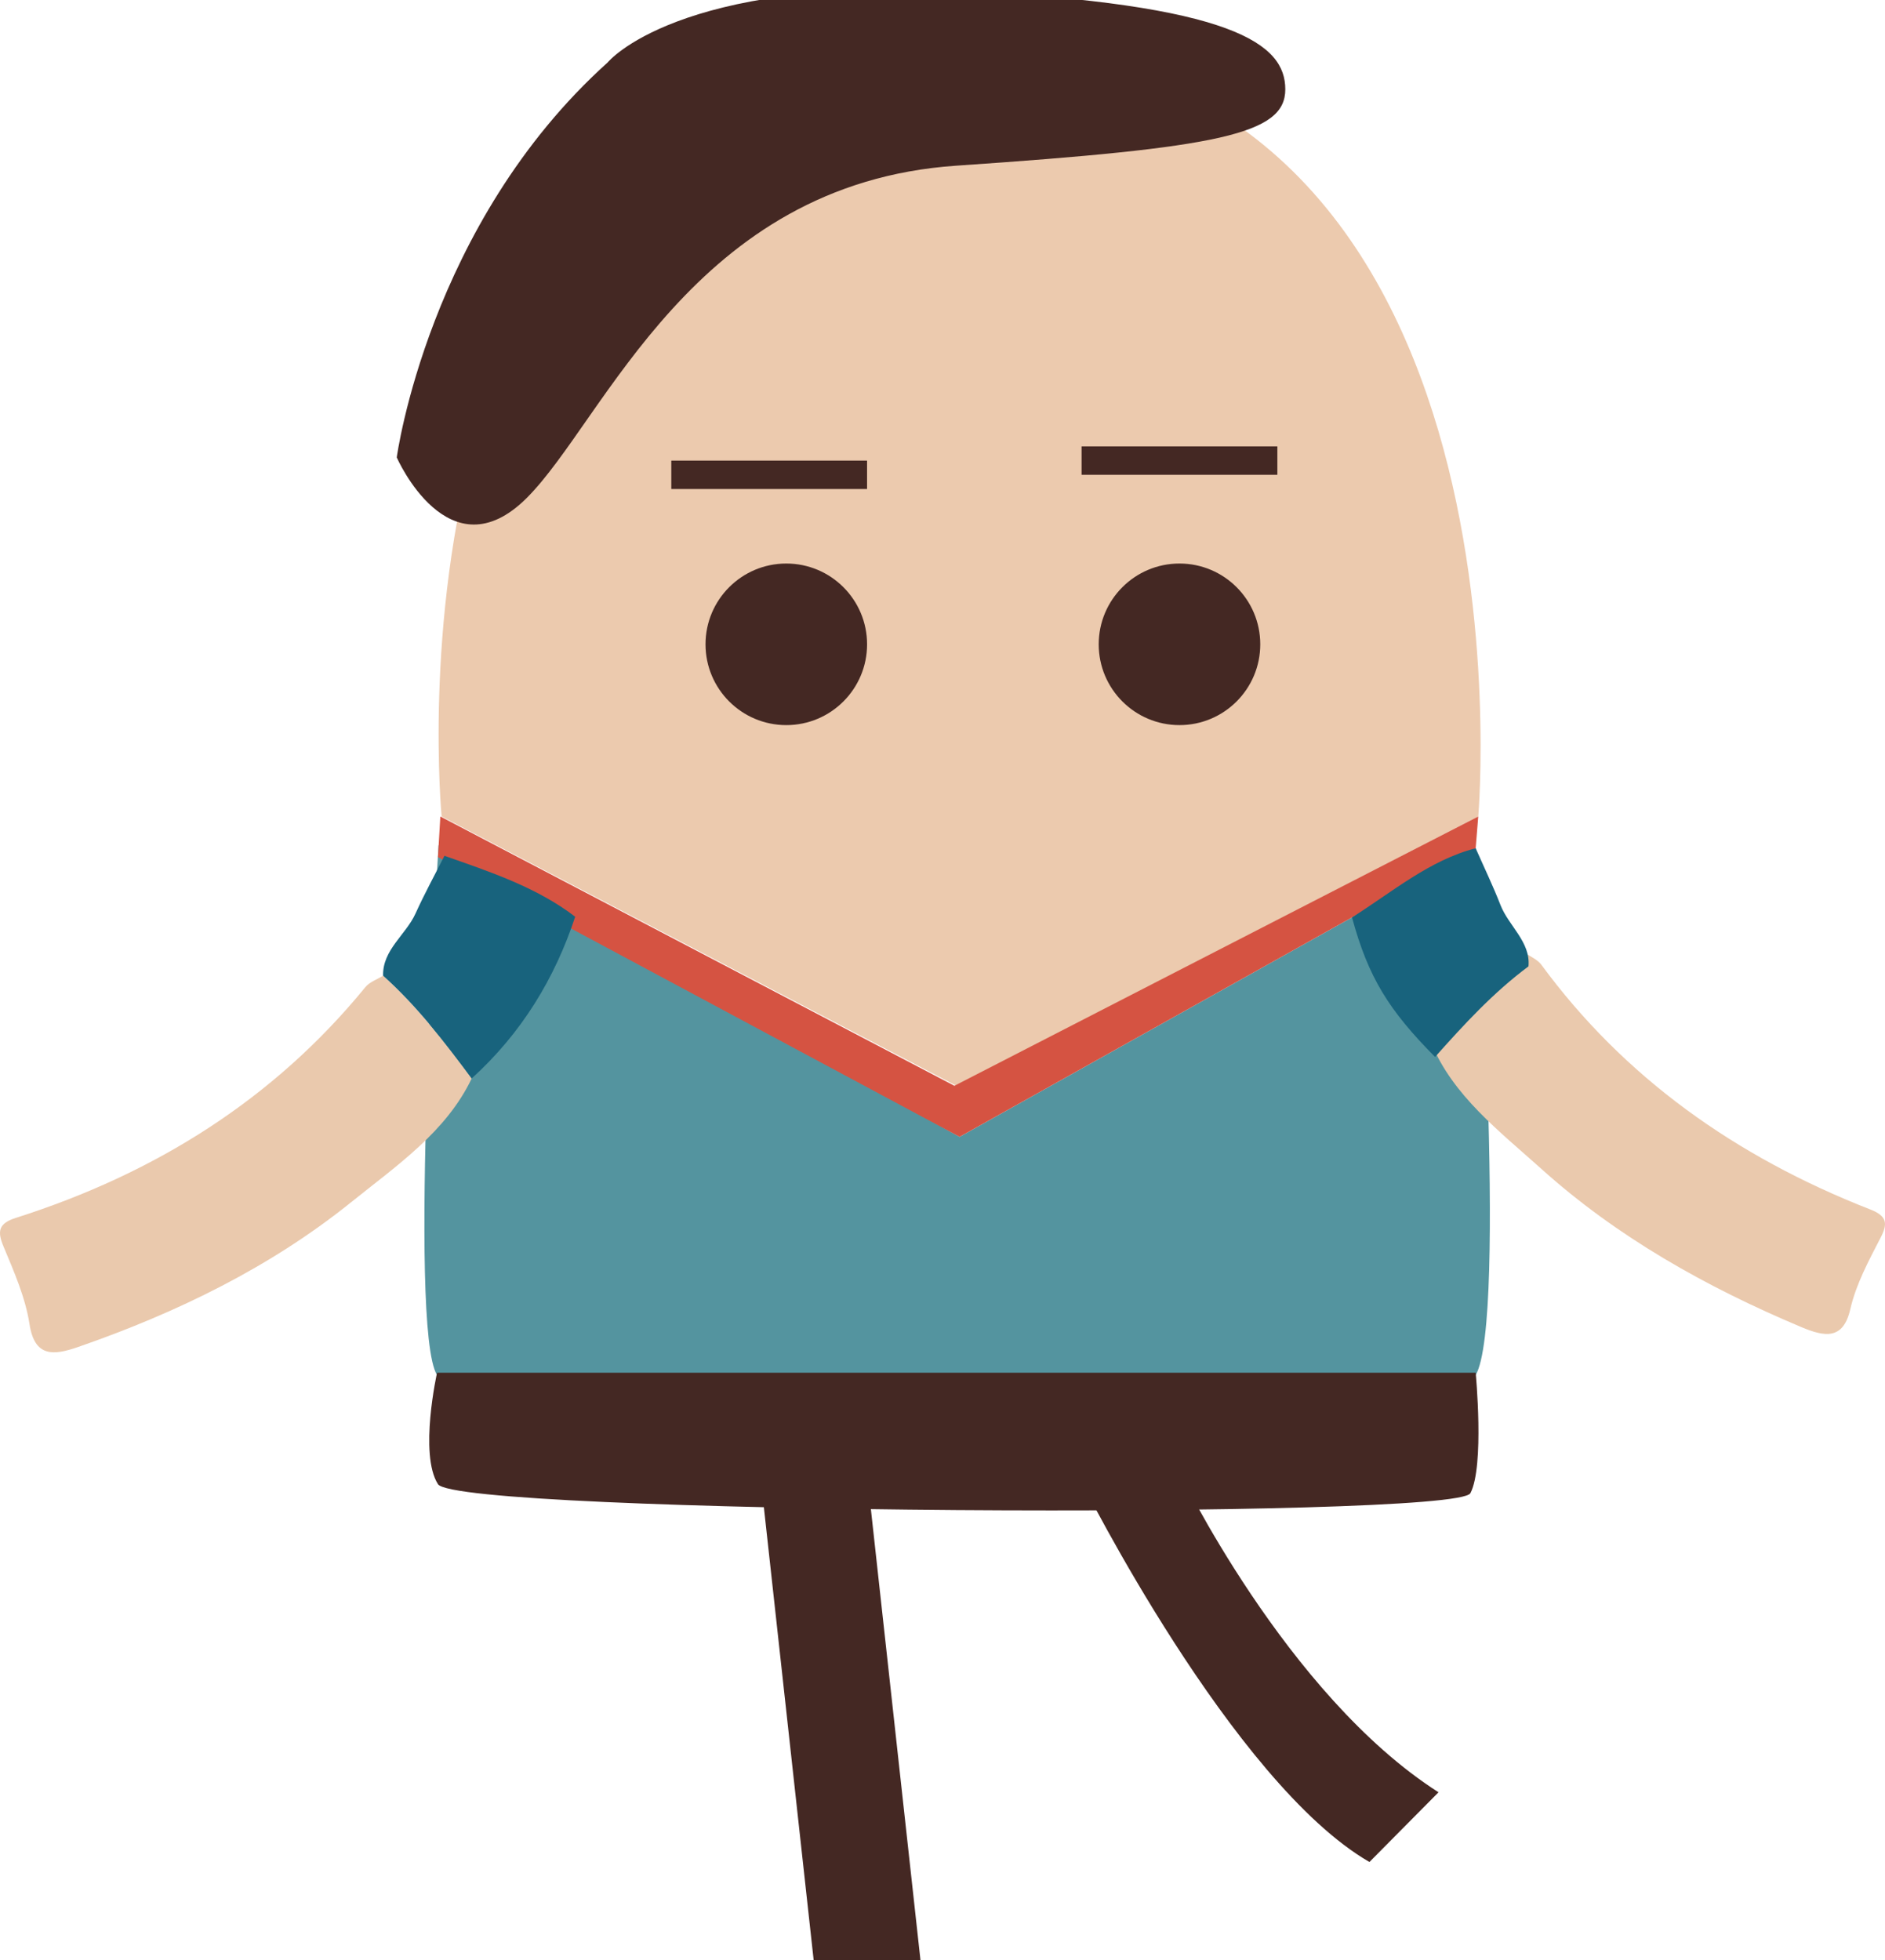<?xml version="1.0" encoding="iso-8859-1"?>
<!-- Generator: Adobe Illustrator 19.0.0, SVG Export Plug-In . SVG Version: 6.00 Build 0)  -->
<svg version="1.1" id="&#x5716;&#x5C64;_1" xmlns="http://www.w3.org/2000/svg" xmlns:xlink="http://www.w3.org/1999/xlink" x="0px"
	 y="0px" viewBox="-512 268.83 254.087 264.17" style="enable-background:new -512 268.83 254.087 264.17;" xml:space="preserve">
<path id="XMLID_29_" style="fill:#ECCAAE;" d="M-452.471,378.868c0,0-10.039-104.043,69.383-104.043s70.349,104.043,70.349,104.043
	l-70.349,36.294L-452.471,378.868z"/>
<circle id="XMLID_28_" style="fill:#442823;" cx="-406.012" cy="355.665" r="10.888"/>
<circle id="XMLID_27_" style="fill:#442823;" cx="-353.012" cy="355.665" r="10.888"/>
<path id="XMLID_26_" style="fill:#442823;" d="M-430.09,277.245c0,0,9.318-11.493,47.002-9.678s44.338,7.259,44.338,13.308
	c0,6.049-8.829,7.864-44.338,10.283c-35.509,2.42-47.343,34.21-57.89,44.762c-10.547,10.553-17.542-5.444-17.542-5.444
	S-454.286,299.021-430.09,277.245z"/>
<rect id="XMLID_25_" x="-421.512" y="330.905" style="fill:#442823;" width="26.387" height="3.83"/>
<rect id="XMLID_24_" x="-366.206" y="328.989" style="fill:#442823;" width="26.387" height="3.83"/>
<path id="XMLID_23_" style="fill:#54949F;" d="M-453.088,454.15c9.676,2.512,135.692,7.372,140,0c4.308-7.372,0-71,0-71
	l-69.565,38.889l-70.227-39.306C-452.88,382.733-457.042,447.776-453.088,454.15z"/>
<polygon id="XMLID_22_" style="fill:#D55342;" points="-452.646,378.866 -383.35,415.161 -312.74,378.868 -313.088,383.15 
	-382.653,422.039 -452.967,384.348 "/>
<path id="XMLID_19_" style="fill:#442823;" d="M-453.088,453.83c0,0-2.452,10.97,0.122,15.02
	c2.574,4.05,137.252,4.854,139.167,1.214c1.915-3.64,0.712-16.234,0.712-16.234L-453.088,453.83L-453.088,453.83z"/>
<path id="XMLID_18_" style="fill:#442823;" d="M-327.407,519.772l9.311-9.396c-20.591-13.155-35.076-43.454-35.076-43.454
	l-12.98,1.733C-366.152,468.656-345.899,509.088-327.407,519.772z"/>
<polygon id="XMLID_17_" style="fill:#442823;" points="-387.926,533 -402.323,533 -409.433,468.348 -395.036,468.348 "/>
<path id="XMLID_381_" style="fill:#EAC9AD;" d="M-448.417,414.17c-3.443,7.216-10.135,11.758-16.194,16.637
	c-10.888,8.769-23.476,14.915-36.859,19.557c-3.293,1.142-5.857,1.421-6.552-3.078c-0.555-3.593-2.088-7.074-3.511-10.481
	c-0.846-2.024-0.682-3.094,1.669-3.842c18.898-6.009,34.832-16.065,47.115-31.099c0.559-0.684,1.58-1.037,2.388-1.542
	C-455.752,404.458-452.05,409.287-448.417,414.17z"/>
<path id="XMLID_380_" style="fill:#18637D;" d="M-448.417,414.17c-3.633-4.883-7.336-9.712-11.944-13.847
	c-0.089-3.485,3.074-5.511,4.372-8.382c1.191-2.633,2.59-5.186,3.897-7.774c6.182,2.167,12.42,4.232,17.625,8.21
	C-437.219,400.697-441.683,408.065-448.417,414.17z"/>
<path id="XMLID_378_" style="fill:#EAC9AD;" d="M-319.074,409.422c2.934,7.09,9.225,11.893,14.873,16.967
	c10.15,9.12,22.132,15.884,34.989,21.285c3.163,1.329,5.665,1.786,6.626-2.421c0.768-3.359,2.49-6.54,4.099-9.658
	c0.956-1.853,0.862-2.878-1.401-3.762c-18.188-7.109-33.214-17.827-44.345-32.982c-0.507-0.69-1.488-1.101-2.25-1.639
	C-311.266,400.78-315.203,405.073-319.074,409.422z"/>
<path id="XMLID_377_" style="fill:#18637D;" d="M-318.56,411.275c3.871-4.349,7.808-8.642,12.591-12.21
	c0.303-3.292-2.677-5.448-3.774-8.263c-1.006-2.582-2.222-5.104-3.345-7.652c-6.207,1.586-11.309,5.945-16.669,9.319
	C-327.57,400.552-324.794,404.99-318.56,411.275z"/>
</svg>
